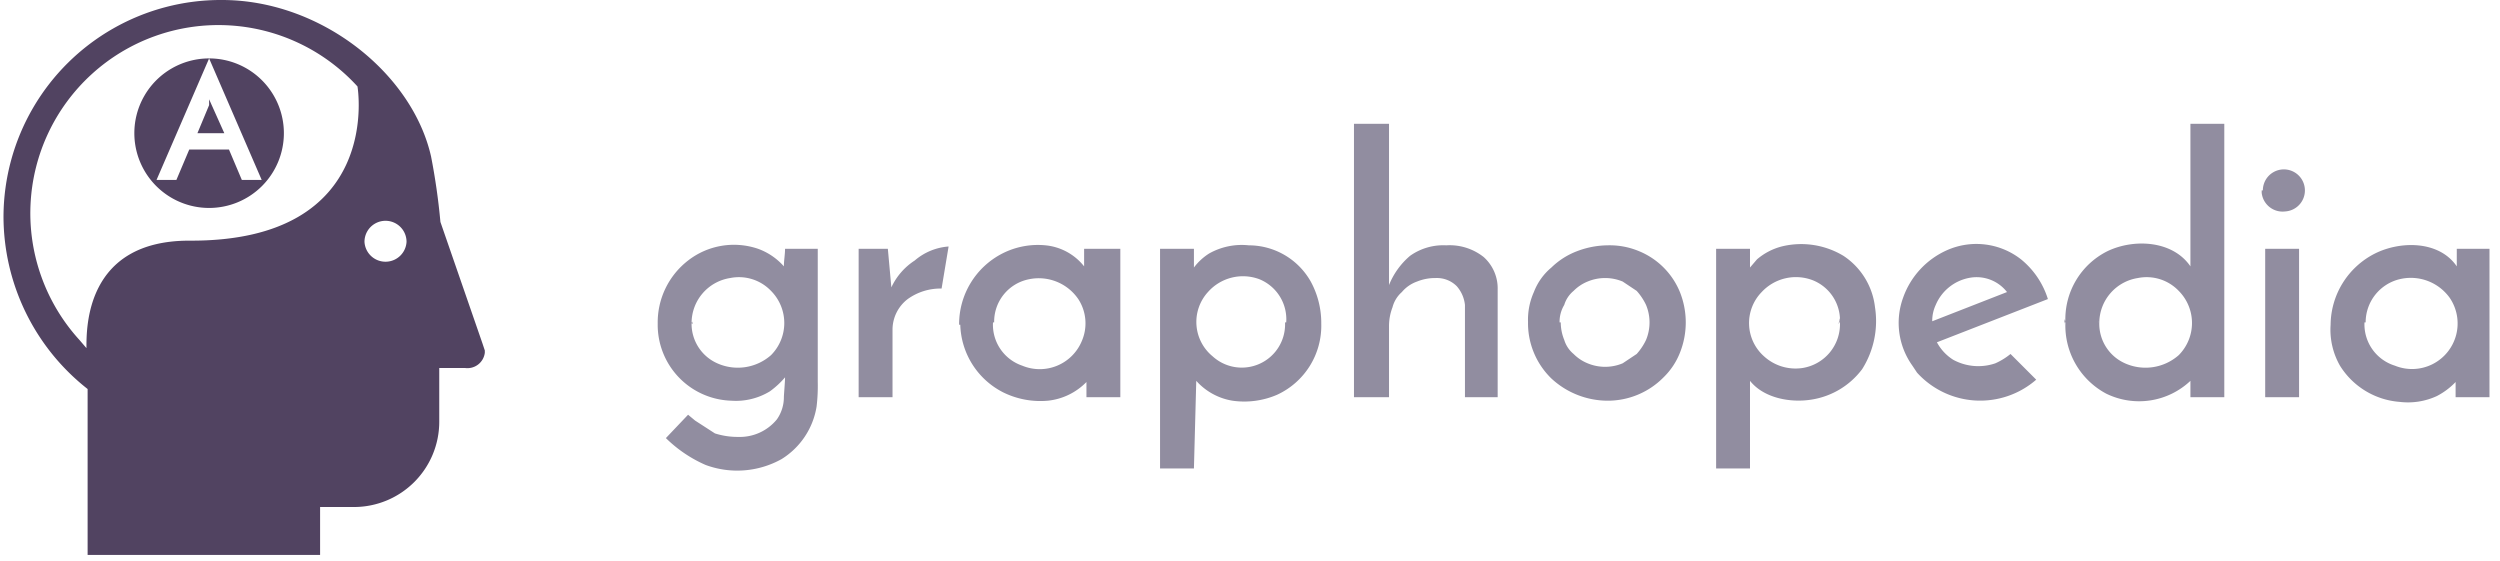 <svg xmlns="http://www.w3.org/2000/svg" width="214" height="48" viewBox="0 0 214 48"><title>logo</title><path d="M17.9,8.5V9l-1,2.4h2.3Z" fill="#514361"/><path d="M41.3,29.4,37.7,19a55.6,55.6,0,0,0-.8-5.6C35.3,6.3,27.5,0,19,0A18.6,18.6,0,0,0,.3,18.5,18.8,18.8,0,0,0,7.5,33.3V47.5H27.4V43.4h2.9a7.3,7.3,0,0,0,7.3-7.3h0V31.5h2.2a1.5,1.5,0,0,0,1.7-1.3V30h0ZM16.2,20.6c-8.9,0-8.8,7.5-8.8,9.2l-.6-.7A16.1,16.1,0,1,1,30.6,7.4S32.9,20.7,16.2,20.6Zm16.9,1.8a1.8,1.8,0,0,1-1.9-1.7h0a1.8,1.8,0,1,1,3.6,0A1.8,1.8,0,0,1,33.1,22.4ZM17.9,5a6.4,6.4,0,0,0,0,12.8,6.4,6.4,0,0,0,6.4-6.4h0A6.4,6.4,0,0,0,17.9,5Zm2.8,10.4-1.1-2.6H16.2l-1.1,2.6H13.4L17.9,5l4.5,10.4Z" fill="#514361"/><path d="M70,21.3V32.7a14.8,14.8,0,0,1-.1,2.1,6.5,6.5,0,0,1-3,4.5,7.8,7.8,0,0,1-6.5.5A11.3,11.3,0,0,1,57,37.5l1.9-2,.6.5,1.7,1.1a6.4,6.4,0,0,0,2,.3,4.1,4.1,0,0,0,3.3-1.5,3.3,3.3,0,0,0,.6-1.9c0-.2.1-1.3.1-1.7a7.4,7.4,0,0,1-1.3,1.2,5.6,5.6,0,0,1-3.3.8,6.5,6.5,0,0,1-6.3-6.6h0a6.7,6.7,0,0,1,2.6-5.4,6.4,6.4,0,0,1,6-1,5.4,5.4,0,0,1,2.2,1.5c0-.5.1-1,.1-1.5m-8,6.3a3.7,3.7,0,0,0,2.2,3.5,4.3,4.3,0,0,0,4.6-.7,3.9,3.9,0,0,0,0-5.5,3.8,3.8,0,0,0-3.5-1.1,3.9,3.9,0,0,0-3.3,3.8c.1.5.1-.5.1,0Zm21.4-2.9a4.8,4.8,0,0,0-2.9.9,3.3,3.3,0,0,0-1.3,2.6V34H73.5V21.3H76l.3,3.3a5.5,5.5,0,0,1,2-2.3,5,5,0,0,1,2.9-1.2Zm1.5,3.1a6.8,6.8,0,0,1,3.7-6.1,6.7,6.7,0,0,1,3.7-.7,4.8,4.8,0,0,1,3.3,1.8V21.3h3.1V34H93V32.7a5.4,5.4,0,0,1-3.3,1.6,7.2,7.2,0,0,1-3.8-.7,6.7,6.7,0,0,1-3.7-5.8Zm2.9-.2a3.7,3.7,0,0,0,2.5,3.7,3.9,3.9,0,0,0,5.1-2.1,3.8,3.8,0,0,0-.3-3.6,4.1,4.1,0,0,0-4.2-1.7,3.7,3.7,0,0,0-3,3.7Zm17.2,12.5H99.3V21.3h2.9v1.6a4.9,4.9,0,0,1,1.3-1.2,5.7,5.7,0,0,1,3.4-.7,6.1,6.1,0,0,1,5.3,3.1,7.4,7.4,0,0,1,.9,3.6,6.5,6.5,0,0,1-3.8,6.1,7.1,7.1,0,0,1-3.8.5,5.3,5.3,0,0,1-3.1-1.7m7.7-5a3.7,3.7,0,0,0-2.3-3.7,4,4,0,0,0-4.4,1.1,3.8,3.8,0,0,0,.4,5.5,3.7,3.7,0,0,0,3.2.9,3.7,3.7,0,0,0,3-3.8Zm5.9-17h2.9V24.4a6.4,6.4,0,0,1,1.8-2.5,4.9,4.9,0,0,1,3.1-.9,4.7,4.7,0,0,1,3.2,1,3.6,3.6,0,0,1,1.2,2.8V34h-2.8V26.1a2.9,2.9,0,0,0-.7-1.6,2.4,2.4,0,0,0-1.8-.7,4.1,4.1,0,0,0-1.6.3,3,3,0,0,0-1.3.9,2.6,2.6,0,0,0-.8,1.3,4.5,4.5,0,0,0-.3,1.6V34h-3V10.6Zm14.8,17a5.8,5.8,0,0,1,.5-2.6,5.1,5.1,0,0,1,1.5-2.1,6.4,6.4,0,0,1,2.2-1.4,7.5,7.5,0,0,1,2.6-.5,6.5,6.5,0,0,1,2.7.5,6.4,6.4,0,0,1,3.5,3.5,7,7,0,0,1,0,5.2,6,6,0,0,1-1.4,2.1,6.7,6.7,0,0,1-4.8,2,7.1,7.1,0,0,1-4.8-1.9,6.6,6.6,0,0,1-2-4.9h0Zm2.8,0a4,4,0,0,0,.3,1.5,2.5,2.5,0,0,0,.8,1.2,3.6,3.6,0,0,0,1.2.8,3.9,3.9,0,0,0,3,0l1.2-.8a5,5,0,0,0,.8-1.2,3.9,3.9,0,0,0,0-3,5,5,0,0,0-.8-1.2l-1.2-.8a3.9,3.9,0,0,0-3,0,3.6,3.6,0,0,0-1.2.8,2.5,2.5,0,0,0-.8,1.2,2.8,2.8,0,0,0-.4,1.5Zm16.2,12.5h-2.9V21.3h2.9m0,1.6.6-.7a5.3,5.3,0,0,1,2.1-1.1,7,7,0,0,1,5.3.8,6.1,6.1,0,0,1,2.7,4.4,7.7,7.7,0,0,1-1.1,5.3,6.7,6.7,0,0,1-4.3,2.6c-1.8.3-4.1-.1-5.3-1.6m7.7-5a3.7,3.7,0,0,0-2.3-3.6,4,4,0,0,0-4.4,1,3.8,3.8,0,0,0,.2,5.5,4,4,0,0,0,3.3,1,3.8,3.8,0,0,0,3.2-3.9c0-1-.1.6-.1,0Zm16.8,4.9a7.3,7.3,0,0,1-10.2-.6l-.4-.6a6.3,6.3,0,0,1-.8-5.8,7,7,0,0,1,3.8-4.1,6.2,6.2,0,0,1,6.3.8,7.1,7.1,0,0,1,2.3,3.4l-9.5,3.7a4,4,0,0,0,1.4,1.5,4.5,4.5,0,0,0,3.6.3,5.7,5.7,0,0,0,1.3-.8ZM171.8,25a3.3,3.3,0,0,0-3.3-1.2,3.9,3.9,0,0,0-2.8,2.3,3.2,3.2,0,0,0-.3,1.4h0Zm5,2.6a6.5,6.5,0,0,1,3.6-6.1c2.3-1.1,5.6-.9,7.1,1.3V10.6h2.9V34h-2.9V32.6a6.4,6.4,0,0,1-7.2,1.1,6.6,6.6,0,0,1-3.5-6.1c-.1-.9-.1.9-.1,0Zm2.9,0a3.7,3.7,0,0,0,2.2,3.5,4.3,4.3,0,0,0,4.6-.7,3.9,3.9,0,0,0,0-5.5,3.8,3.8,0,0,0-3.5-1.1,3.9,3.9,0,0,0-3.3,3.8c-.1.5-.1-.5-.1,0Zm14-11.3a1.8,1.8,0,0,1,3.6,0,1.8,1.8,0,0,1-1.7,1.8,1.8,1.8,0,0,1-2-1.6v-.2ZM196.8,34h-2.9V21.3h2.9Zm2.7-6.2a6.9,6.9,0,0,1,3.8-6.1c2.2-1.1,5.5-1.1,7,1.1V21.3h2.8V34h-2.9V32.7a6.1,6.1,0,0,1-1.6,1.2,5.9,5.9,0,0,1-3.2.5,6.6,6.6,0,0,1-5.1-3.1A6.2,6.2,0,0,1,199.5,27.8Zm2.9-.2a3.7,3.7,0,0,0,2.6,3.7,3.9,3.9,0,0,0,4.7-5.8,4.1,4.1,0,0,0-4.3-1.6,3.8,3.8,0,0,0-2.9,3.7Z" fill="#918da0"/></svg>